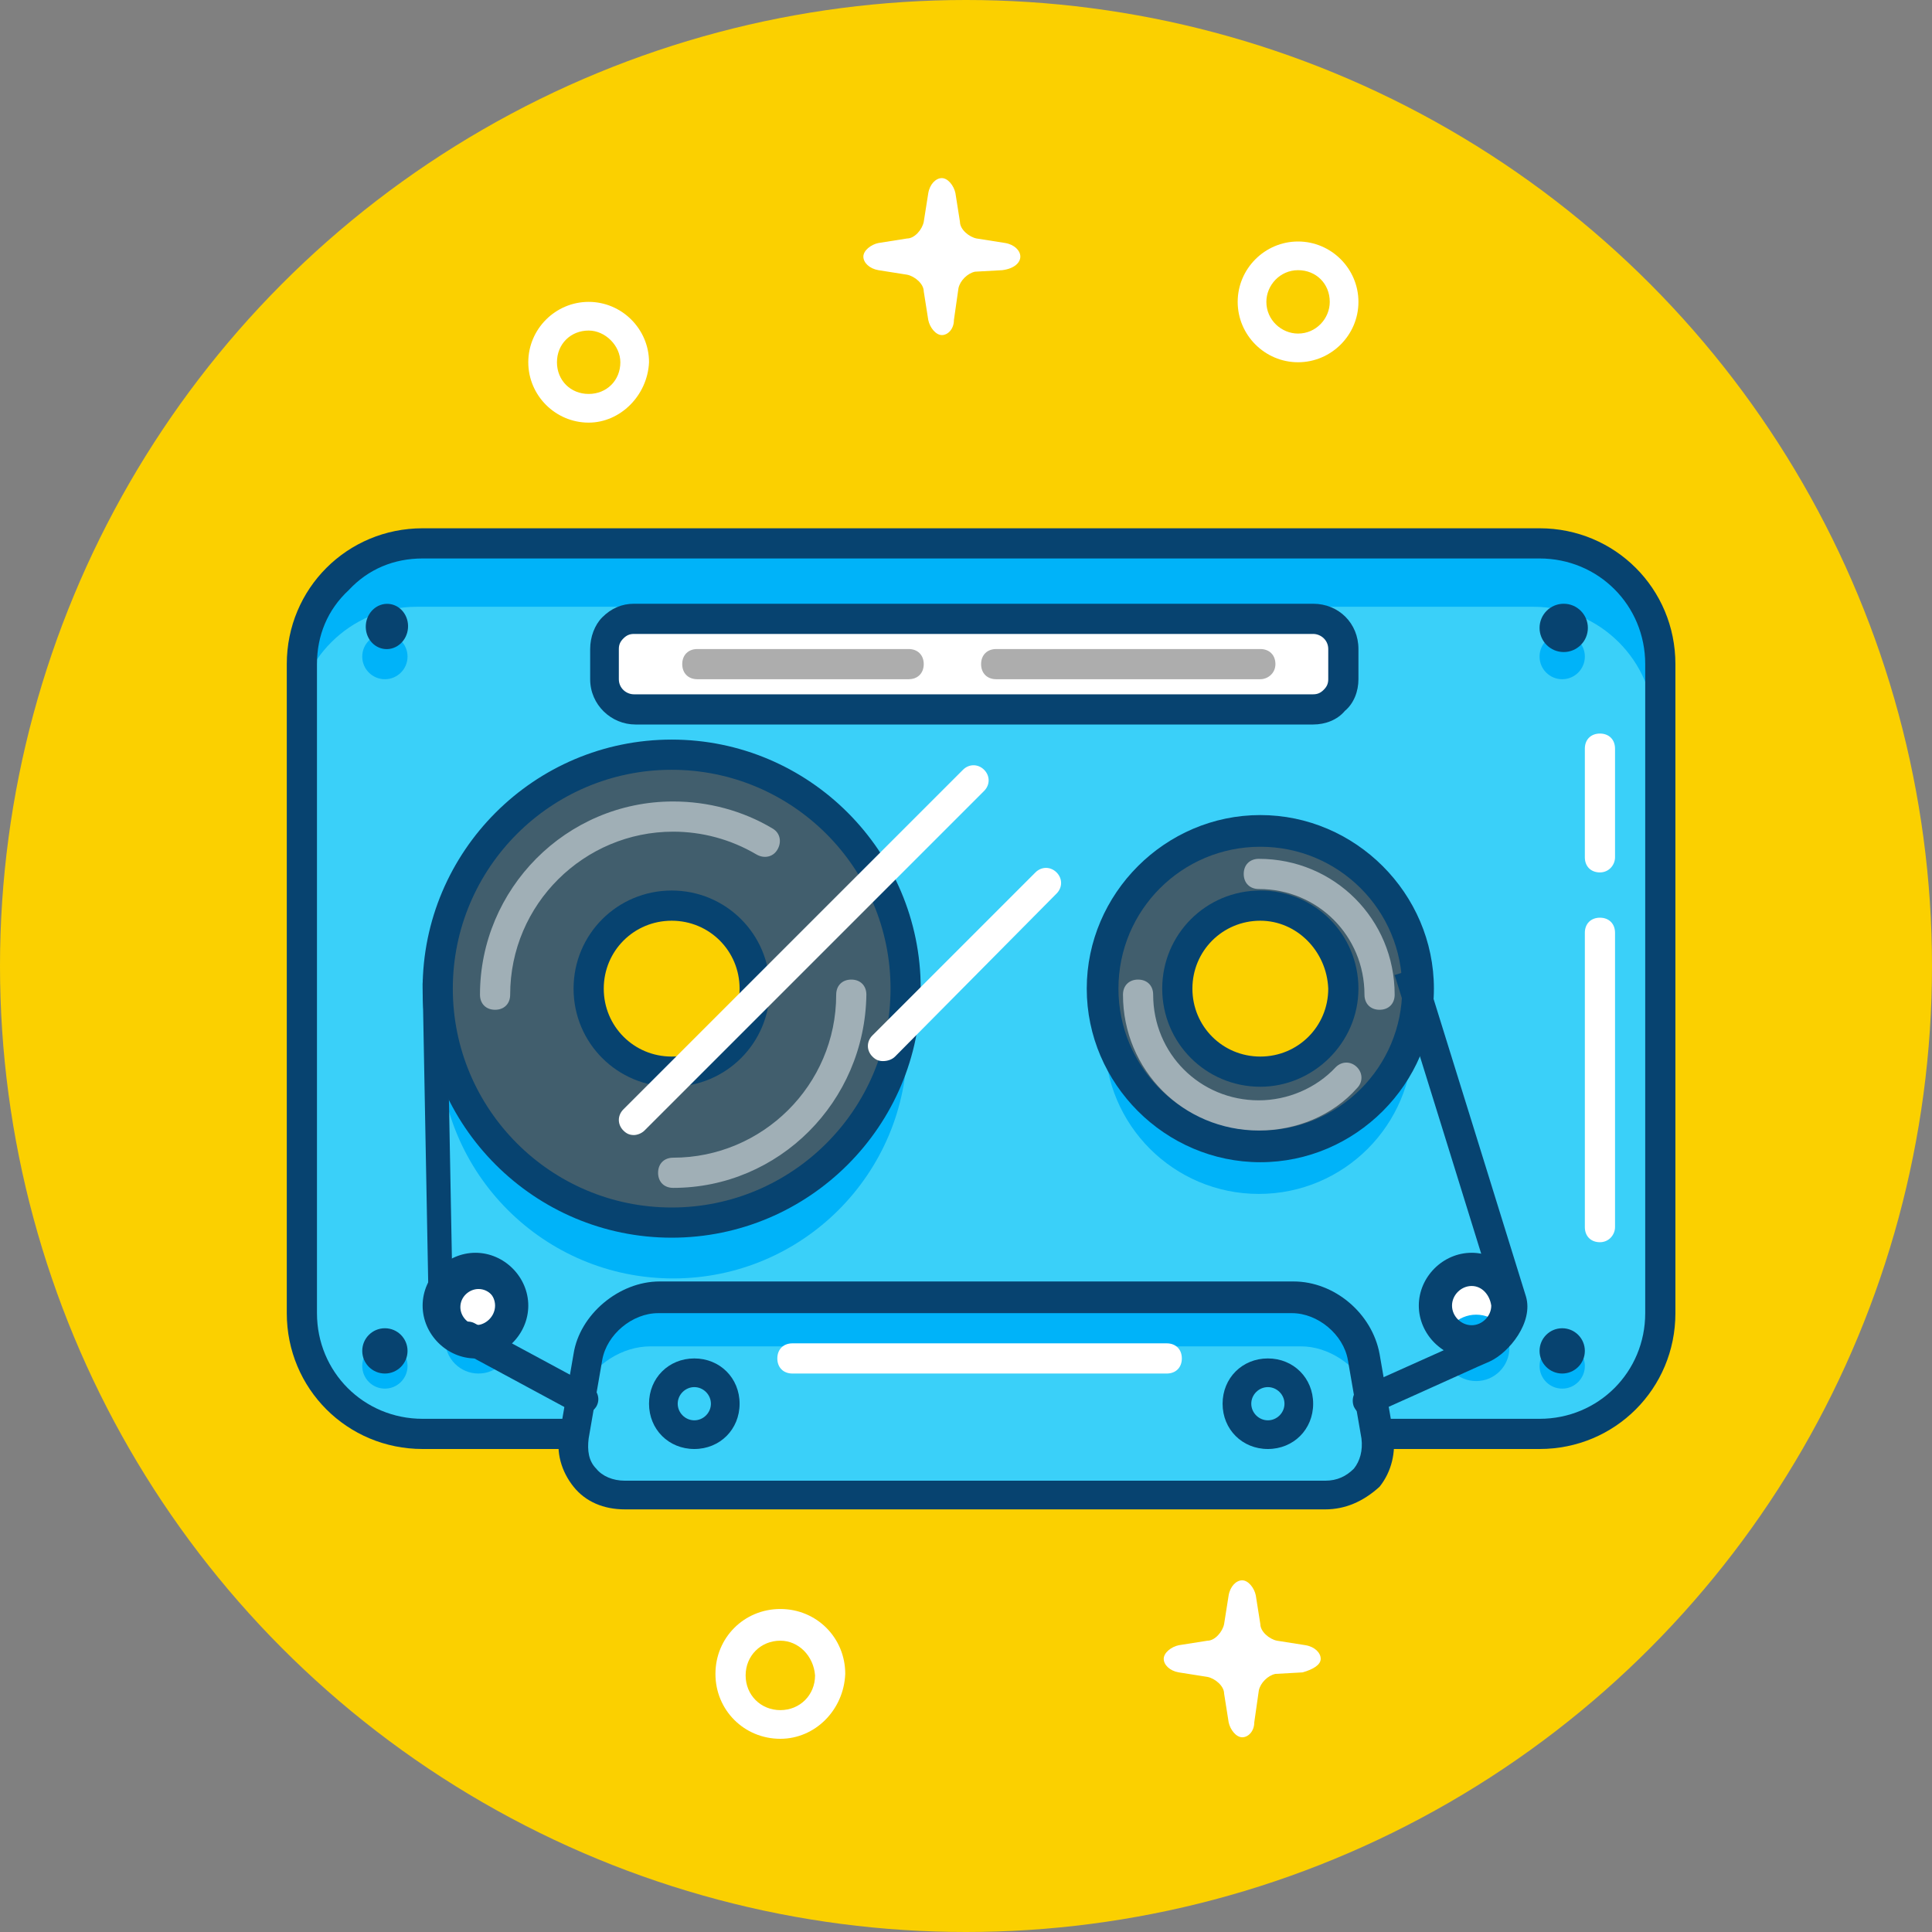 <?xml version="1.0" encoding="utf-8"?>
<!-- Generator: Adobe Illustrator 21.0.2, SVG Export Plug-In . SVG Version: 6.00 Build 0)  -->
<svg version="1.1" id="music" xmlns="http://www.w3.org/2000/svg" xmlns:xlink="http://www.w3.org/1999/xlink" x="0px" y="0px"
	 viewBox="0 0 128 128" style="enable-background:new 0 0 128 128;" xml:space="preserve">
<rect x="0" y="0" width="128" height="128" fill="#808080" stroke="none"/>
<style type="text/css">
	.st0{fill:#FBD000;}
	.st1{fill:#3AD0F9;}
	.st2{fill:#00B3F9;}
	.st3{fill:#415E6D;}
	.st4{fill:#074370;}
	.st5{fill:#FFFFFF;}
	.st6{fill:#ADADAD;}
	.st7{opacity:0.5;fill:#FFFFFF;}
</style>
<g>
	<circle class="st0" cx="64" cy="64" r="64"/>
	<path class="st1" d="M109.6,87c0,4.4-3.6,8-8,8h-74c-4.4,0-8-3.6-8-8V44.3c0-4.4,3.6-8,8-8h74c4.4,0,8,3.6,8,8V87z"/>
	<circle class="st2" cx="31.7" cy="88.8" r="2.2"/>
	<ellipse class="st2" cx="25.5" cy="43.5" rx="1.5" ry="1.5"/>
	<circle class="st2" cx="103.5" cy="43.5" r="1.5"/>
	<circle class="st2" cx="25.5" cy="90.5" r="1.5"/>
	<circle class="st2" cx="103.5" cy="90.5" r="1.5"/>
	<path class="st2" d="M101.6,36.2h-74c-4.4,0-8,3.6-8,8v4c0-4.4,3.6-8,8-8h74c4.4,0,8,3.6,8,8v-4C109.6,39.8,106,36.2,101.6,36.2z"
		/>
	<circle class="st2" cx="83.4" cy="68.9" r="10.2"/>
	<circle class="st3" cx="83.4" cy="65.9" r="10.2"/>
	<path class="st4" d="M102,96H28c-5,0-9-4-9-9V44c0-5,4-9,9-9l74,0c5,0,9,4,9,9v43C111,92,107,96,102,96z M28,37
		c-1.9,0-3.6,0.7-4.9,2.1C21.7,40.4,21,42.1,21,44v43c0,3.9,3.1,7,7,7h74c3.9,0,7-3.1,7-7V44c0-3.9-3.1-7-7-7L28,37z"/>
	<circle class="st2" cx="44.6" cy="69.2" r="15.5"/>
	<circle class="st3" cx="44.6" cy="65.9" r="15.5"/>
	<ellipse class="st0" cx="44.6" cy="65.7" rx="5.5" ry="5.3"/>
	<path class="st1" d="M91.1,95.4c0.4,2.2-1.1,3.9-3.3,3.9H41.4c-2.2,0-3.7-1.8-3.3-3.9l0.8-4.8c0.4-2.2,2.5-3.9,4.7-3.9h42
		c2.2,0,4.3,1.8,4.7,3.9L91.1,95.4z"/>
	<ellipse class="st0" cx="83.4" cy="65.7" rx="5.5" ry="5.7"/>
	<path class="st4" d="M46,96c-1.7,0-3-1.3-3-3s1.3-3,3-3c1.7,0,3,1.3,3,3S47.7,96,46,96z M46,91.9c-0.6,0-1.1,0.5-1.1,1.1
		c0,0.6,0.5,1.1,1.1,1.1c0.6,0,1.1-0.5,1.1-1.1C47.1,92.4,46.6,91.9,46,91.9z"/>
	<circle class="st5" cx="31.7" cy="86.6" r="2.2"/>
	<path class="st4" d="M31.7,89.8c-1.7,0-3.2-1.4-3.2-3.2c0-1.7,1.4-3.2,3.2-3.2c1.7,0,3.2,1.4,3.2,3.2
		C34.9,88.3,33.5,89.8,31.7,89.8z M31.7,85.4c-0.6,0-1.2,0.5-1.2,1.2c0,0.6,0.5,1.2,1.2,1.2c0.6,0,1.2-0.5,1.2-1.2
		C32.9,86,32.4,85.4,31.7,85.4z"/>
	<circle class="st5" cx="97.8" cy="86.6" r="2.2"/>
	<path class="st4" d="M84,96c-1.7,0-3-1.3-3-3s1.3-3,3-3c1.7,0,3,1.3,3,3S85.7,96,84,96z M84,91.9c-0.6,0-1.1,0.5-1.1,1.1
		c0,0.6,0.5,1.1,1.1,1.1c0.6,0,1.1-0.5,1.1-1.1C85.1,92.4,84.6,91.9,84,91.9z"/>
	
		<ellipse transform="matrix(8.254873e-02 -0.997 0.997 8.254873e-02 -17.855 63.603)" class="st4" cx="25.6" cy="41.5" rx="1.5" ry="1.4"/>
	<ellipse class="st4" cx="103.6" cy="41.6" rx="1.6" ry="1.6"/>
	<circle class="st2" cx="97.8" cy="89.3" r="2.2"/>
	<ellipse class="st4" cx="25.5" cy="89.5" rx="1.5" ry="1.5"/>
	<circle class="st4" cx="103.5" cy="89.5" r="1.5"/>
	<path class="st4" d="M29.2,87.6c-0.4,0-0.8-0.4-0.8-1L28,65.2c0-0.6,0.4-1,0.8-1c0,0,0,0,0,0c0.4,0,0.8,0.4,0.8,1L30,86.6
		C30,87.1,29.6,87.6,29.2,87.6C29.2,87.6,29.2,87.6,29.2,87.6z"/>
	<path class="st4" d="M90.6,93.8c-0.4,0-0.7-0.2-0.9-0.6c-0.2-0.5,0-1.1,0.5-1.3c5.8-2.6,7.4-3.3,7.7-3.5c0.8-0.4,1.4-1.5,1.3-1.9
		c-0.3-1-6.8-21.9-6.8-21.9l1.9-0.6c0,0,6.5,20.9,6.8,21.9c0.5,1.7-1.1,3.7-2.4,4.3c-0.5,0.2-3.1,1.4-7.8,3.5
		C90.9,93.7,90.8,93.8,90.6,93.8z"/>
	<path class="st4" d="M38.6,93.7c-0.2,0-0.3,0-0.5-0.1l-7.6-4.1c-0.5-0.3-0.7-0.9-0.4-1.4c0.3-0.5,0.9-0.7,1.4-0.4l7.6,4.1
		c0.5,0.3,0.7,0.9,0.4,1.4C39.3,93.5,39,93.7,38.6,93.7z"/>
	<path class="st5" d="M89,45.3c0,1.1-0.9,2-2,2H42.1c-1.1,0-2-0.9-2-2l0-2c0-1.1,0.9-2,2-2h45c1.1,0,2,0.9,2,2L89,45.3z"/>
	<path class="st4" d="M87,48H42.1c-1.6,0-3-1.3-3-3l0-2c0-0.8,0.3-1.6,0.8-2.1c0.6-0.6,1.3-0.9,2.1-0.9h45c1.7,0,3,1.3,3,3l0,2
		c0,0.8-0.3,1.6-0.9,2.1C88.6,47.7,87.8,48,87,48z M42,42c-0.3,0-0.5,0.1-0.7,0.3C41.1,42.5,41,42.7,41,43l0,2c0,0.6,0.5,1,1,1H87
		c0.3,0,0.5-0.1,0.7-0.3c0.2-0.2,0.3-0.4,0.3-0.7l0-2c0-0.6-0.5-1-1-1H42z"/>
	<path class="st6" d="M83.5,45H66c-0.6,0-1-0.4-1-1s0.4-1,1-1h17.5c0.6,0,1,0.4,1,1S84,45,83.5,45z"/>
	<path class="st6" d="M60.2,45h-14c-0.6,0-1-0.4-1-1s0.4-1,1-1h14c0.6,0,1,0.4,1,1S60.8,45,60.2,45z"/>
	<path class="st4" d="M44.5,82C35.4,82,28,74.6,28,65.5C28,56.4,35.4,49,44.5,49C53.6,49,61,56.4,61,65.5C61,74.6,53.6,82,44.5,82z
		 M44.5,51c-8,0-14.5,6.5-14.5,14.5S36.5,80,44.5,80S59,73.5,59,65.5S52.5,51,44.5,51z"/>
	<path class="st4" d="M83.5,77C77.2,77,72,71.8,72,65.5C72,59.2,77.2,54,83.5,54C89.8,54,95,59.2,95,65.5C95,71.8,89.8,77,83.5,77z
		 M83.5,56.1c-5.2,0-9.4,4.2-9.4,9.4c0,5.2,4.2,9.4,9.4,9.4c5.2,0,9.4-4.2,9.4-9.4C92.9,60.3,88.7,56.1,83.5,56.1z"/>
	<path class="st2" d="M43.1,89.2h43.1c1.8,0,3.6,1.2,4.4,2.8l-0.3-1.4c-0.4-2.1-2.5-3.8-4.7-3.8h-42c-2.2,0-4.3,1.7-4.7,3.8L38.6,92
		C39.4,90.4,41.2,89.2,43.1,89.2z"/>
	<path class="st4" d="M83.5,72c-3.6,0-6.5-2.9-6.5-6.5s2.9-6.5,6.5-6.5c3.6,0,6.5,2.9,6.5,6.5S87,72,83.5,72z M83.5,61
		C81,61,79,63,79,65.5c0,2.5,2,4.5,4.5,4.5c2.5,0,4.5-2,4.5-4.5C87.9,63,85.9,61,83.5,61z"/>
	<path class="st4" d="M87.8,100H41.4c-1.4,0-2.6-0.5-3.4-1.5c-0.8-1-1.2-2.3-0.9-3.6l0.9-5.2c0.4-2.6,3-4.8,5.7-4.8h42
		c2.7,0,5.2,2.1,5.7,4.8l0.9,5.2c0.2,1.3-0.1,2.6-0.9,3.6C90.3,99.5,89.1,100,87.8,100z M43.6,87c-1.7,0-3.4,1.4-3.7,3.1L39,95.3
		c-0.1,0.8,0,1.5,0.5,2c0.4,0.5,1.1,0.8,1.9,0.8h46.4c0.8,0,1.4-0.3,1.9-0.8c0.4-0.5,0.6-1.2,0.5-2l-0.9-5.2c-0.3-1.7-2-3.1-3.7-3.1
		H43.6z"/>
	<path class="st7" d="M32.8,66.9c-0.6,0-1-0.4-1-1c0-7,5.7-12.8,12.8-12.8c2.3,0,4.6,0.6,6.6,1.8c0.5,0.3,0.6,0.9,0.3,1.4
		c-0.3,0.5-0.9,0.6-1.4,0.3c-1.7-1-3.6-1.5-5.5-1.5c-5.9,0-10.8,4.8-10.8,10.8C33.8,66.5,33.4,66.9,32.8,66.9z"/>
	<path class="st7" d="M44.6,78.7c-0.6,0-1-0.4-1-1c0-0.6,0.4-1,1-1c5.9,0,10.8-4.8,10.8-10.8c0-0.6,0.4-1,1-1c0.6,0,1,0.4,1,1
		C57.3,73,51.6,78.7,44.6,78.7z"/>
	<path class="st7" d="M91.4,66.9c-0.6,0-1-0.4-1-1c0-3.9-3.1-7-7-7c-0.6,0-1-0.4-1-1c0-0.6,0.4-1,1-1c5,0,9,4,9,9
		C92.4,66.5,92,66.9,91.4,66.9z"/>
	<path class="st7" d="M83.4,74.9c-5,0-9-4-9-9c0-0.6,0.4-1,1-1c0.6,0,1,0.4,1,1c0,3.9,3.1,7,7,7c1.9,0,3.8-0.8,5.1-2.2
		c0.4-0.4,1-0.4,1.4,0c0.4,0.4,0.4,1,0,1.4C88.3,73.9,85.9,74.9,83.4,74.9z"/>
	<path class="st5" d="M77.3,91H52.5c-0.6,0-1-0.4-1-1s0.4-1,1-1h24.8c0.6,0,1,0.4,1,1S77.9,91,77.3,91z"/>
	<path class="st5" d="M106,82.3c-0.6,0-1-0.4-1-1V61.8c0-0.6,0.4-1,1-1c0.6,0,1,0.4,1,1v19.5C107,81.8,106.6,82.3,106,82.3z"/>
	<path class="st5" d="M106,57.8c-0.6,0-1-0.4-1-1v-7.2c0-0.6,0.4-1,1-1c0.6,0,1,0.4,1,1v7.2C107,57.3,106.6,57.8,106,57.8z"/>
	<path class="st4" d="M31.5,90c-1.9,0-3.5-1.6-3.5-3.5s1.6-3.5,3.5-3.5c1.9,0,3.5,1.6,3.5,3.5S33.4,90,31.5,90z M31.5,85.2
		c-0.7,0-1.3,0.6-1.3,1.3c0,0.7,0.6,1.3,1.3,1.3c0.7,0,1.3-0.6,1.3-1.3C32.8,85.8,32.2,85.2,31.5,85.2z"/>
	<path class="st4" d="M97.5,90c-1.9,0-3.5-1.6-3.5-3.5s1.6-3.5,3.5-3.5c1.9,0,3.5,1.6,3.5,3.5S99.4,90,97.5,90z M97.5,85.2
		c-0.7,0-1.3,0.6-1.3,1.3c0,0.7,0.6,1.3,1.3,1.3c0.7,0,1.3-0.6,1.3-1.3C98.7,85.8,98.2,85.2,97.5,85.2z"/>
	<path class="st5" d="M86,24c-2.2,0-4-1.8-4-4c0-2.2,1.8-4,4-4c2.2,0,4,1.8,4,4C90,22.2,88.2,24,86,24z M86,17.9
		c-1.2,0-2.1,1-2.1,2.1c0,1.2,1,2.1,2.1,2.1c1.2,0,2.1-1,2.1-2.1C88.1,18.8,87.2,17.9,86,17.9z"/>
	<path class="st5" d="M39,28c-2.2,0-4-1.8-4-4c0-2.2,1.8-4,4-4c2.2,0,4,1.8,4,4C42.9,26.2,41.1,28,39,28z M39,21.9
		c-1.2,0-2.1,0.9-2.1,2.1c0,1.2,0.9,2.1,2.1,2.1c1.2,0,2.1-0.9,2.1-2.1C41.1,22.9,40.1,21.9,39,21.9z"/>
	<path class="st5" d="M51.7,115.2c-2.4,0-4.3-1.9-4.3-4.3c0-2.4,1.9-4.3,4.3-4.3c2.4,0,4.3,1.9,4.3,4.3
		C55.9,113.3,54,115.2,51.7,115.2z M51.7,108.7c-1.3,0-2.3,1-2.3,2.3c0,1.3,1,2.3,2.3,2.3c1.3,0,2.3-1,2.3-2.3
		C53.9,109.7,52.9,108.7,51.7,108.7z"/>
	<path class="st5" d="M87.5,109.9c0-0.4-0.4-0.8-1-0.9l-1.9-0.3c-0.5-0.1-1.1-0.6-1.1-1.1l-0.3-1.9c-0.1-0.5-0.5-1-0.9-1
		c-0.4,0-0.8,0.4-0.9,1l-0.3,1.9c-0.1,0.5-0.6,1.1-1.1,1.1l-1.9,0.3c-0.5,0.1-1,0.5-1,0.9c0,0.4,0.4,0.8,1,0.9l1.9,0.3
		c0.5,0.1,1.1,0.6,1.1,1.1l0.3,1.9c0.1,0.5,0.5,1,0.9,1c0.4,0,0.8-0.4,0.8-1l0.3-2.1c0.1-0.5,0.6-1,1.1-1.1l1.8-0.1
		C87,110.6,87.5,110.3,87.5,109.9z"/>
	<path class="st5" d="M67.6,17c0-0.4-0.4-0.8-1-0.9l-1.9-0.3c-0.5-0.1-1.1-0.6-1.1-1.1l-0.3-1.9c-0.1-0.5-0.5-1-0.9-1
		c-0.4,0-0.8,0.4-0.9,1l-0.3,1.9c-0.1,0.5-0.6,1.1-1.1,1.1l-1.9,0.3c-0.5,0.1-1,0.5-1,0.9c0,0.4,0.4,0.8,1,0.9l1.9,0.3
		c0.5,0.1,1.1,0.6,1.1,1.1l0.3,1.9c0.1,0.5,0.5,1,0.9,1c0.4,0,0.8-0.4,0.8-1l0.3-2.1c0.1-0.5,0.6-1,1.1-1.1l1.8-0.1
		C67.2,17.8,67.6,17.4,67.6,17z"/>
	<path class="st4" d="M44.5,72c-3.6,0-6.5-2.9-6.5-6.5s2.9-6.5,6.5-6.5s6.5,2.9,6.5,6.5S48.1,72,44.5,72z M44.5,61
		C42,61,40,63,40,65.5c0,2.5,2,4.5,4.5,4.5s4.5-2,4.5-4.5C49,63,47,61,44.5,61z"/>
	<path class="st5" d="M42,75.2c-0.3,0-0.5-0.1-0.7-0.3c-0.4-0.4-0.4-1,0-1.4L63.8,51c0.4-0.4,1-0.4,1.4,0c0.4,0.4,0.4,1,0,1.4
		L42.7,74.9C42.5,75.1,42.2,75.2,42,75.2z"/>
	<path class="st5" d="M58.5,70.3c-0.3,0-0.5-0.1-0.7-0.3c-0.4-0.4-0.4-1,0-1.4l10.8-10.8c0.4-0.4,1-0.4,1.4,0c0.4,0.4,0.4,1,0,1.4
		L59.3,70C59.1,70.2,58.8,70.3,58.5,70.3z"/>
</g>
</svg>
